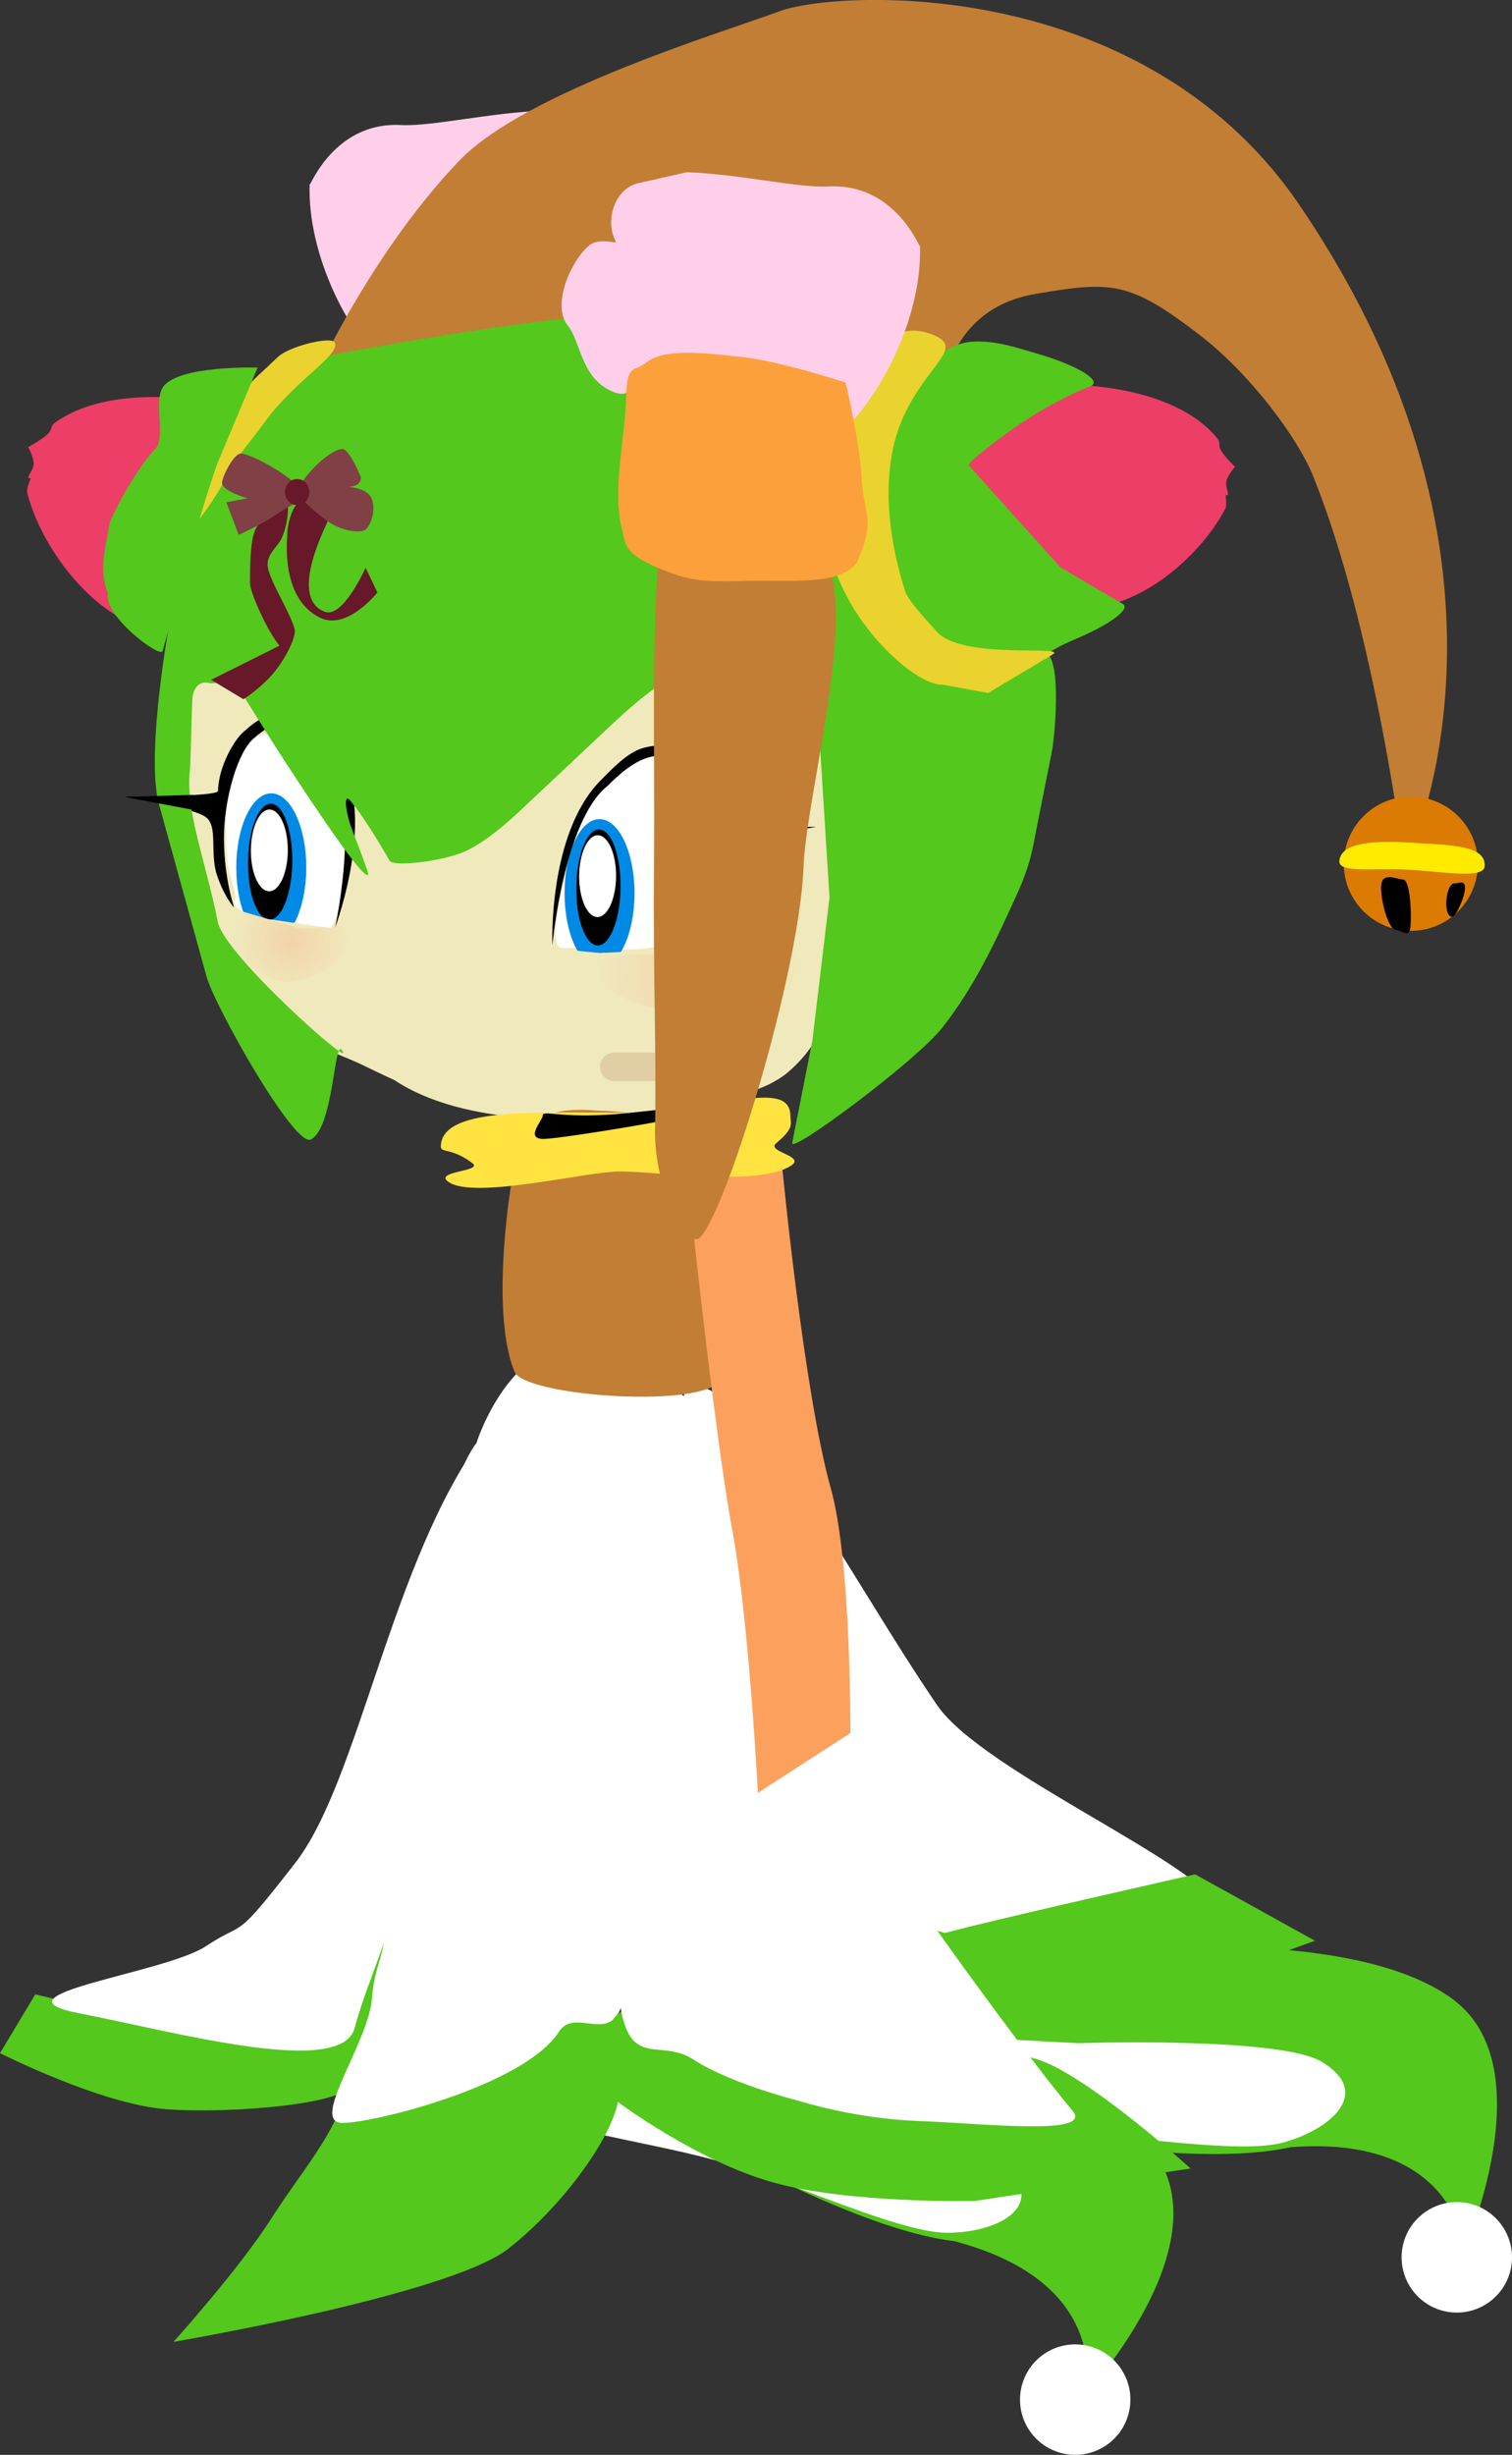 <svg version="1.1" xmlns="http://www.w3.org/2000/svg" xmlns:xlink="http://www.w3.org/1999/xlink" width="19.575" height="31.757" viewBox="0,0,19.575,31.757"><rect x="0" y="0" width="19.575" height="31.757" fill="#333333" stroke="none"/><defs><radialGradient cx="240.749" cy="201.82" r="1.312" gradientUnits="userSpaceOnUse" id="color-1"><stop offset="0" stop-color="#f5ab87" stop-opacity="0.349"/><stop offset="1" stop-color="#f5ab87" stop-opacity="0"/></radialGradient><radialGradient cx="235.479" cy="201.385" r="0.732" gradientUnits="userSpaceOnUse" id="color-2"><stop offset="0" stop-color="#f5ab87" stop-opacity="0.349"/><stop offset="1" stop-color="#f5ab87" stop-opacity="0"/></radialGradient></defs><g transform="translate(-231.704,-189.221)"><g data-paper-data="{&quot;isPaintingLayer&quot;:true}" fill-rule="nonzero" stroke-linejoin="miter" stroke-miterlimit="10" stroke-dasharray="" stroke-dashoffset="0" style="mix-blend-mode: normal"><g stroke="none" stroke-width="0" stroke-linecap="butt"><path d="M246.682,217.114c0.806,1.215 -0.933,3.089 -0.933,3.089c0,0 0.397,-1.443 -1.695,-1.991c-1.265,-0.145 -3.35,-1.358 -3.35,-1.358c0,0 -1.489,-0.75 -0.463,-1.089c0.477,-0.158 0.932,-0.343 1.392,-0.469c0.529,-0.144 1.066,-0.21 1.657,-0.068c0,0 2.586,0.671 3.393,1.886z" fill="#54c81c"/><path d="M245.405,220.943c-0.376,-0.121 -0.582,-0.523 -0.461,-0.899c0.121,-0.376 0.523,-0.582 0.899,-0.461c0.376,0.121 0.582,0.523 0.461,0.899c-0.121,0.376 -0.523,0.582 -0.899,0.461z" fill="#ffffff"/></g><g stroke="none" stroke-width="0" stroke-linecap="butt"><path d="M250.534,215.101c1.159,0.884 0.129,3.224 0.129,3.224c0,0 -0.097,-1.494 -2.253,-1.327c-1.242,0.277 -3.61,-0.188 -3.61,-0.188c0,0 -1.652,-0.222 -0.794,-0.878c0.4,-0.305 0.768,-0.629 1.162,-0.898c0.452,-0.309 0.939,-0.547 1.544,-0.606c0,0 2.664,-0.212 3.823,0.672z" fill="#54c81c"/><path d="M250.58,219.137c-0.394,0.009 -0.721,-0.304 -0.73,-0.699c-0.009,-0.394 0.304,-0.721 0.699,-0.73c0.394,-0.009 0.721,0.304 0.73,0.699c0.009,0.394 -0.304,0.721 -0.699,0.73z" fill="#ffffff"/></g><path d="M237.772,194.043c-0.312,0.408 -0.675,0.299 -0.833,0.179c-0.757,-0.619 -1.259,-1.748 -1.226,-2.625c-0.041,0.174 0.259,-0.824 1.206,-0.757c0.41,0.011 1.153,-0.164 1.813,-0.186l0.632,0.143c0.29,0.066 0.438,0.471 0.287,0.753c-0.022,0.042 0.222,-0.066 0.361,0.064c0.251,0.235 0.459,0.773 0.264,1.017c-0.17,0.215 -0.168,0.63 -0.516,0.827c-0.468,0.266 -0.283,-0.41 -0.712,-0.327c-0.255,0.049 -1.27,0.903 -1.278,0.912z" fill="#ffcfea" stroke="none" stroke-width="0.172" stroke-linecap="butt"/><path d="M236.624,215.003l1.019,-5.099l1.612,0.228c0,0 -2.246,4.18 -0.391,5.038c0.579,0.29 2.881,1.015 2.881,1.015c0,0 2.535,0.58 2.978,1.035c0.564,0.579 -0.152,0.886 -0.754,0.885c-0.602,-0.001 -1.896,-0.605 -2.781,-0.874c-1.076,-0.327 -2.14,-0.378 -3.528,-0.958c-1.388,-0.58 -1.037,-1.27 -1.037,-1.27z" fill="#ffffff" stroke="none" stroke-width="0" stroke-linecap="butt"/><path d="M240.414,215.819l-0.319,-5.19l1.617,-0.192c0,0 -1.102,4.615 0.911,4.971c0.634,0.132 3.045,0.244 3.045,0.244c0,0 2.599,-0.087 3.144,0.239c0.694,0.415 0.08,0.895 -0.503,1.048c-0.582,0.153 -1.988,-0.1 -2.912,-0.133c-1.124,-0.041 -2.165,0.182 -3.656,-0.024c-1.491,-0.206 -1.328,-0.963 -1.328,-0.963z" fill="#ffffff" stroke="none" stroke-width="0" stroke-linecap="butt"/><path d="M242.568,199.405c0.008,0.917 -0.075,1.832 -0.149,2.746c-0.01,0.377 -0.238,0.705 -0.516,0.943c-0.302,0.25 -0.709,0.303 -1.074,0.413c-0.57,0.149 -1.158,0.219 -1.746,0.193c-0.725,0.006 -1.64,-0.087 -2.274,-0.507c-0.433,-0.198 -0.366,-0.187 -0.813,-0.366c-0.894,-0.5 -1.518,-1.391 -1.825,-2.356c-0.189,-0.576 -0.283,-1.195 -0.214,-1.801c0.043,-0.255 0.638,-4.526 4.657,-4.21c4.387,0.345 3.947,4.826 3.954,4.945z" data-paper-data="{&quot;index&quot;:null}" fill="#f0e9bb" stroke="none" stroke-width="0.172" stroke-linecap="butt"/><path d="M235.214,198.727c0.606,0.208 0.805,0.553 0.887,1.102c0.131,0.298 0.027,1.44 -0.181,1.434c-0.211,-0.033 -0.457,-0.073 -0.71,-0.128c-0.395,-0.086 -0.501,-0.189 -0.464,-0.271c0.026,-0.056 -0.044,-0.226 -0.079,-0.393c-0.035,-0.171 -0.035,-0.341 -0.037,-0.626c-0.002,-0.264 0.04,-0.555 0.102,-0.751c0.089,-0.279 0.235,-0.408 0.483,-0.368z" data-paper-data="{&quot;index&quot;:null}" fill="#ffffff" stroke="none" stroke-width="0.172" stroke-linecap="butt"/><path d="M235.862,198.97c-0.416,-0.424 -0.558,-0.471 -0.861,-0.207c-0.227,0.178 -0.383,0.795 -0.396,1.214c-0.017,0.56 0.13,0.984 0.13,0.984c0,0 -0.124,-0.127 -0.222,-0.419c-0.098,-0.292 0.021,-0.638 -0.151,-0.755c-0.18,-0.123 -1.024,-0.259 -1.024,-0.259c0,0 1.186,-0 1.188,-0.075c0.01,-0.324 0.209,-0.655 0.326,-0.76c0.209,-0.188 0.336,-0.262 0.61,-0.19c0.197,0.052 0.315,0.169 0.523,0.381c0.675,0.688 0.058,2.337 0.058,2.337c0,0 0.391,-1.805 -0.18,-2.253z" data-paper-data="{&quot;index&quot;:null}" fill="#000000" stroke="none" stroke-width="0" stroke-linecap="butt"/><g data-paper-data="{&quot;index&quot;:null}" stroke="none" stroke-linecap="butt"><path d="M235.216,201.402c-0.25,0 -0.453,-0.429 -0.453,-0.959c0,-0.529 0.203,-0.959 0.453,-0.959c0.25,0 0.453,0.429 0.453,0.959c0,0.529 -0.203,0.959 -0.453,0.959z" fill="#008ae6" stroke-width="0"/><path d="M235.22,199.618c0.079,0.008 0.148,0.098 0.197,0.239c0.048,0.141 0.076,0.331 0.071,0.538c-0.005,0.207 -0.042,0.391 -0.097,0.522c-0.055,0.131 -0.129,0.208 -0.208,0.201c-0.079,-0.007 -0.148,-0.098 -0.197,-0.239c-0.048,-0.141 -0.076,-0.331 -0.071,-0.538c0.005,-0.207 0.042,-0.391 0.097,-0.522c0.055,-0.131 0.129,-0.208 0.208,-0.201z" fill="#000000" stroke-width="0.028"/><path d="M235.365,199.856c0.042,0.098 0.067,0.231 0.065,0.377c-0.002,0.146 -0.031,0.277 -0.075,0.371c-0.045,0.094 -0.105,0.15 -0.171,0.147c-0.066,-0.003 -0.125,-0.065 -0.167,-0.163c-0.042,-0.098 -0.067,-0.231 -0.065,-0.377c0.002,-0.146 0.031,-0.277 0.075,-0.371c0.045,-0.094 0.105,-0.15 0.171,-0.147c0.066,0.003 0.125,0.065 0.167,0.163z" fill="#ffffff" stroke-width="0.018"/></g><path d="M239.315,199.592c0.356,-0.514 0.662,-0.651 1.019,-0.651c0.5,0 0.795,0.769 0.813,1.386c0.02,0.693 -0.32,1.02 -0.32,1.02c0,0 -0.444,0.13 -0.935,0.154c-0.315,0.015 -0.665,-0.019 -0.925,-0.019c-0.25,-0.027 0.261,-1.763 0.348,-1.889z" data-paper-data="{&quot;index&quot;:null}" fill="#ffffff" stroke="none" stroke-width="0.172" stroke-linecap="butt"/><g data-paper-data="{&quot;index&quot;:null}" stroke="none" stroke-linecap="butt"><path d="M239.466,201.735c-0.25,0 -0.453,-0.429 -0.453,-0.959c0,-0.529 0.203,-0.959 0.453,-0.959c0.25,0 0.453,0.429 0.453,0.959c0,0.529 -0.203,0.959 -0.453,0.959z" fill="#008ae6" stroke-width="0"/><path d="M239.47,199.951c0.079,0.008 0.148,0.098 0.197,0.239c0.048,0.141 0.076,0.331 0.071,0.538c-0.005,0.207 -0.042,0.391 -0.097,0.522c-0.055,0.131 -0.129,0.208 -0.208,0.201c-0.079,-0.007 -0.148,-0.098 -0.197,-0.239c-0.048,-0.141 -0.076,-0.331 -0.071,-0.538c0.005,-0.207 0.042,-0.391 0.097,-0.522c0.055,-0.131 0.129,-0.208 0.208,-0.201z" fill="#000000" stroke-width="0.028"/><path d="M239.615,200.189c0.042,0.098 0.067,0.231 0.065,0.377c-0.002,0.146 -0.031,0.277 -0.075,0.371c-0.045,0.094 -0.105,0.15 -0.171,0.147c-0.066,-0.003 -0.125,-0.065 -0.167,-0.163c-0.042,-0.098 -0.067,-0.231 -0.065,-0.377c0.002,-0.146 0.031,-0.277 0.075,-0.371c0.045,-0.094 0.105,-0.15 0.171,-0.147c0.066,0.003 0.125,0.065 0.167,0.163z" fill="#ffffff" stroke-width="0.018"/></g><path d="M238.855,201.44c0,0 -0.056,-1.429 0.619,-2.117c0.208,-0.212 0.375,-0.379 0.572,-0.43c0.274,-0.072 0.499,0.001 0.708,0.19c0.116,0.105 0.315,0.436 0.326,0.76c0.002,0.075 1.188,0.075 1.188,0.075c0,0 -0.844,0.136 -1.024,0.259c-0.172,0.117 -0.054,0.463 -0.151,0.755c-0.098,0.292 -0.222,0.419 -0.222,0.419c0,0 0.147,-0.424 0.13,-0.984c-0.013,-0.419 -0.169,-1.037 -0.396,-1.214c-0.303,-0.264 -0.616,-0.192 -1.032,0.232c-0.571,0.448 -0.717,2.058 -0.717,2.058z" fill="#000000" stroke="none" stroke-width="0" stroke-linecap="butt"/><path d="M236.09,201.244c0,0 -0.136,0.533 -0.55,0.533c-0.414,0 -0.817,-0.8 -0.817,-0.8l0.45,0.133z" fill="#f0e9bb" stroke="none" stroke-width="0" stroke-linecap="butt"/><path d="M240.391,201.506c0,0 -0.033,0.549 -0.439,0.628c-0.407,0.078 -0.953,-0.631 -0.953,-0.631l0.467,0.046z" fill="#f0e9bb" stroke="none" stroke-width="0" stroke-linecap="butt"/><path d="M234.319,194.403c0.536,0.416 -1.424,3.25 -1.114,2.778c-0.578,-0.357 -1.017,-1.052 -1.149,-1.59c-0.012,-0.049 0.047,-0.185 0.047,-0.185c-0.088,0.023 0.028,-0.085 0.037,-0.178c0.007,-0.073 -0.071,-0.227 -0.071,-0.227c-0.041,0.029 0.173,-0.088 0.252,-0.165c0.065,-0.063 0.035,-0.104 0.089,-0.143c0.376,-0.275 1.018,-0.415 1.909,-0.29z" data-paper-data="{&quot;index&quot;:null}" fill="#ed3e67" stroke="none" stroke-width="0.172" stroke-linecap="butt"/><path d="M242.297,198.523c-0.053,-0.088 -0.16,-0.142 -0.316,-0.232c-0.117,-0.068 -0.345,-0.2 -0.42,-0.27c-0.188,-0.174 -0.978,-0.147 -0.931,-0.072c-0.061,0.113 0.006,-0.306 -1.037,0.674l-1.11,1.043c-0.102,0.096 -0.507,0.485 -0.829,0.597c-0.346,0.12 -0.859,0.164 -0.905,0.094c0,0 -0.323,-0.568 -0.516,-0.784c-0.073,-0.082 -0.065,0.097 0.009,0.326c0.012,0.038 0.239,0.609 0.229,0.635c-0.056,0.136 -1.2,-1.65 -1.261,-1.748l-0.381,-0.607c-0.129,-0.205 -0.332,-0.1 -0.418,-0.122c-0.129,-0.033 -0.207,0.071 -0.216,0.199c-0.011,0.162 -0.021,0.833 -0.033,0.931c-0.063,0.519 0.219,1.221 0.361,1.958c0.083,0.431 1.828,1.97 1.606,1.658c-0.1,-0.141 -0.106,1.011 -0.401,1.159c-0.211,0.106 -1.244,-1.721 -1.351,-2.111l-0.615,-2.227c-0.18,-0.652 0.143,-2.496 0.237,-2.831l0.185,-0.655c0.34,-0.774 0.825,-1.464 1.476,-2.056c0.041,-0.038 0.644,-0.725 1.715,-1.086c0.677,-0.228 1.808,-0.266 1.897,-0.267c0.521,-0.007 1.537,-0.037 2.466,0.167c0.591,0.13 1.117,0.423 1.55,0.653c0.078,0.041 -0.761,1.054 -0.687,1.09c0.036,0.017 -0.192,0.97 -0.183,1.061l0.059,0.606c0.059,0.613 0.617,1.241 0.718,1.322c0.138,0.111 0.612,0.45 0.771,0.454l0.536,0.015c0.073,0.002 0.714,-0.462 0.765,-0.417c0.179,0.159 0.09,1.086 0.054,1.268l-0.191,0.959c-0.062,0.309 -0.078,0.483 -0.272,0.909c-0.266,0.584 -0.535,1.166 -0.954,1.699c-0.338,0.431 -1.974,1.646 -1.944,1.492l0.26,-1.316l0.223,-1.86l-0.145,-2.306z" data-paper-data="{&quot;index&quot;:null}" fill="#54c81c" stroke="none" stroke-width="0.172" stroke-linecap="butt"/><path d="M235.917,193.828c0,0 0.696,-1.45 1.736,-2.531c0.857,-0.891 3.406,-1.657 4.145,-1.931c0.721,-0.268 4.623,-0.486 6.678,2.433c3.33,4.824 1.413,8.637 1.413,8.637c0,0 -0.374,-3.061 -1.19,-5.068c-0.193,-0.474 -0.801,-1.309 -1.482,-1.828c-0.893,-0.681 -1.12,-0.686 -2.117,-0.515c-0.997,0.171 -1.14,1.038 -1.14,1.038c0,0 -2.238,-0.771 -3.526,-0.808c-1.386,-0.04 -4.518,0.574 -4.518,0.574z" fill="#c27e34" stroke="none" stroke-width="0" stroke-linecap="butt"/><g stroke-width="0" stroke-linecap="butt"><path d="M249.103,200.337c0.032,-0.479 0.445,-0.841 0.924,-0.809c0.479,0.032 0.841,0.445 0.809,0.924c-0.032,0.479 -0.445,0.841 -0.924,0.809c-0.479,-0.032 -0.841,-0.445 -0.809,-0.924z" fill="#db7b04" stroke="none"/><path d="M250.925,200.426c-0.011,0.164 -0.497,0.077 -0.96,0.047c-0.463,-0.031 -0.932,0.051 -0.921,-0.113c0.017,-0.251 0.481,-0.267 0.944,-0.237c0.463,0.031 0.956,0.024 0.937,0.303z" fill="#feeb00" stroke="#000000"/><path d="M249.966,201.193c-0.012,0.181 -0.107,0.062 -0.197,0.056c-0.09,-0.006 -0.196,-0.391 -0.184,-0.571c0.012,-0.181 0.194,-0.085 0.285,-0.079c0.09,0.006 0.108,0.414 0.096,0.594z" fill="#000000" stroke="none"/><path d="M250.53,200.65c0.048,0.003 0.148,-0.06 0.14,0.067c-0.008,0.127 -0.121,0.367 -0.168,0.363c-0.048,-0.003 -0.081,-0.08 -0.073,-0.206c0.008,-0.127 0.054,-0.227 0.101,-0.224z" fill="#000000" stroke="none"/></g><path d="M246.205,197.004c-0.998,0.341 -2.295,-1.747 -2.295,-1.747c0,-0.377 0.922,-1.147 1.971,-1.04c0.802,0.081 1.327,0.35 1.589,0.684c0.038,0.048 0.002,0.078 0.044,0.15c0.05,0.087 0.209,0.241 0.18,0.206c0,0 -0.103,0.124 -0.114,0.192c-0.014,0.087 0.063,0.211 -0.009,0.171c0,0 0.019,0.138 -0.003,0.18c-0.239,0.464 -0.78,1.004 -1.365,1.204z" data-paper-data="{&quot;index&quot;:null}" fill="#ed3e67" stroke="none" stroke-width="0.172" stroke-linecap="butt"/><path d="M243.143,195.929c0.096,0.067 -0.002,-0.508 0.127,-1.069c0.138,-0.599 0.515,-1.19 1.03,-1.219c0.298,-0.017 0.564,0.078 0.816,0.15c0.518,0.148 0.882,0.359 0.7,0.429c-0.309,0.119 -0.705,0.341 -0.969,0.528c-0.377,0.267 -0.62,0.471 -0.602,0.492l1.188,1.321l0.802,0.47c0.133,0.069 -0.223,0.3 -0.625,0.465c-0.347,0.143 -0.589,0.358 -0.71,0.395c-0.543,0.165 -0.472,-0.088 -1.107,-0.431c-0.369,-0.2 -0.794,-1.632 -0.65,-1.531z" data-paper-data="{&quot;index&quot;:null}" fill="#54c81c" stroke="none" stroke-width="0.172" stroke-linecap="butt"/><path d="M242.399,195.894c0.028,-1.282 0.549,-2.74 1.426,-2.323c0.368,0.175 -0.198,0.418 -0.48,1.176c-0.179,0.482 -0.211,1.223 0.08,2.128c0.031,0.095 0.19,0.28 0.409,0.52c0.335,0.368 1.711,0.166 1.497,0.293l-0.834,0.498l-0.59,-0.108c-0.375,0.027 -1.535,-1.012 -1.509,-2.185z" data-paper-data="{&quot;index&quot;:null}" fill="#ead32e" stroke="none" stroke-width="0.172" stroke-linecap="butt"/><path d="M234.681,195.263c-0.077,0.266 -0.393,0.67 -0.393,0.67c-0.042,-0.13 0.081,-0.343 0.078,-0.459c-0.008,-0.27 0.183,-0.928 0.665,-1.381l0.274,-0.257c0.135,-0.127 0.629,-0.257 0.725,-0.195c0.116,0.152 -0.487,0.48 -0.886,1.023c-0.192,0.261 -0.463,0.599 -0.463,0.599z" data-paper-data="{&quot;index&quot;:null}" fill="#ead32e" stroke="none" stroke-width="0.172" stroke-linecap="butt"/><path d="M234.531,195.184c-0.058,0.137 -0.267,0.812 -0.359,1.146l-0.363,1.313c-0.027,0.097 -0.76,-0.445 -0.708,-0.74c-0.128,-0.334 -0.021,-0.621 0.022,-0.92c0.142,-0.327 0.411,-0.772 0.59,-0.953c0.144,-0.145 -0.025,-0.607 0.099,-0.798c0.187,-0.288 1.227,-0.256 1.227,-0.256z" data-paper-data="{&quot;index&quot;:null}" fill="#54c81c" stroke="none" stroke-width="0.172" stroke-linecap="butt"/><path d="M240.497,203.022h-0.839" data-paper-data="{&quot;index&quot;:null}" fill="none" stroke="#dfcfa3" stroke-width="0.37" stroke-linecap="round"/><path d="M237.012,213.888c-0.009,0.105 -0.769,1.549 -0.781,2.298c-0.004,0.246 -1.522,0.383 -2.369,0.321c-0.847,-0.062 -2.158,-0.726 -2.158,-0.726l0.457,-0.76l1.524,0.359l1.521,0.309z" data-paper-data="{&quot;index&quot;:null}" fill="#54c81c" stroke="none" stroke-width="0.172" stroke-linecap="butt"/><path d="M234.37,214.397c0.54,-0.356 0.335,-0.02 1.159,-1.08c0.824,-1.06 1.238,-3.891 2.42,-5.507c0.278,0.895 -0.647,4.384 -0.921,5.422c-0.274,1.038 -0.572,1.627 -0.733,2.225c-0.174,0.645 -2.319,0.05 -3.558,-0.19c-1.24,-0.239 1.094,-0.514 1.634,-0.87z" data-paper-data="{&quot;index&quot;:null}" fill="#ffffff" stroke="none" stroke-width="0.172" stroke-linecap="butt"/><path d="M237.044,213.106c-0.011,-0.585 2.596,-0.197 2.596,0.057c0,0.105 0.014,2.355 0.074,3.103c0.035,0.439 -0.664,1.449 -1.432,2.047c-0.768,0.598 -4.332,1.203 -4.332,1.203c0,0 0.855,-0.946 1.281,-1.618c0.427,-0.673 1.009,-1.281 0.976,-1.94z" data-paper-data="{&quot;index&quot;:null}" fill="#54c81c" stroke="none" stroke-width="0.172" stroke-linecap="butt"/><path d="M238.925,206.642c0.255,-0.081 0.293,0.312 0.548,0.383c0.483,0.133 1.128,0.092 1.17,0.398c0.064,0.468 0.485,2.067 0.177,3.352c-0.308,1.285 -0.918,3.679 -1.041,4.288c-0.132,0.658 -0.623,0.104 -0.84,0.442c-0.443,0.691 -2.388,1.179 -2.802,1.179c-0.432,0 0.339,-1.04 0.382,-1.607c0.043,-0.567 0.225,-0.468 0.225,-1.709c0,-1.254 0.141,-1.6 0.373,-2.579c0,0 0.261,-2.253 0.755,-2.9c0,0 0.315,-1.014 1.051,-1.248z" data-paper-data="{&quot;index&quot;:null}" fill="#ffffff" stroke="none" stroke-width="0.172" stroke-linecap="butt"/><path d="M239.593,215.513c-0.041,-0.669 2.205,-0.455 2.216,-0.164c0.005,0.12 2.747,0.279 3.408,0.542c0.661,0.263 1.901,1.382 1.901,1.382l-2.793,0.42c0,0 -1.633,0.038 -2.622,-0.242c-0.989,-0.28 -2.003,-1.041 -2.003,-1.041z" data-paper-data="{&quot;index&quot;:null}" fill="#54c81c" stroke="none" stroke-width="0.172" stroke-linecap="butt"/><g data-paper-data="{&quot;index&quot;:null}" stroke="none" stroke-linecap="butt"><path d="M247.514,213.937c0.068,0.77 -4.638,1.098 -5.033,0.443c-0.999,-1.648 -2.187,-7.107 -1.872,-7.247c0.83,-0.045 2.069,2.454 3.227,4.146c0.594,0.867 3.452,2.058 3.678,2.658z" data-paper-data="{&quot;index&quot;:null}" fill="#ffffff" stroke-width="0.191"/><path d="M243.936,214.226c0.73,-0.193 3.241,-0.758 3.241,-0.758l1.551,0.859c0,0 -4.227,1.549 -4.486,1.247c-0.596,-0.696 -1.982,-1.38 -2.036,-1.63c-0.077,-0.358 0.493,0.326 1.223,0.133z" data-paper-data="{&quot;index&quot;:null}" fill="#54c81c" stroke-width="0.172"/></g><path d="M241.065,208.168c0.339,0.681 1.124,2.736 1.492,4.034c0.131,0.461 2.329,3.491 3.031,4.322c0.282,0.334 -1.164,0.164 -1.989,0.135c-0.826,-0.029 -1.543,-0.258 -1.543,-0.258c0,0 -0.884,-0.219 -1.376,-0.538c-0.492,-0.319 -0.931,0.262 -0.986,-1.157c-0.055,-1.434 -0.164,-4.005 -0.106,-4.965c0.058,-0.96 -0.131,-2.65 0.44,-2.661c0,0 0.699,0.407 1.038,1.088z" data-paper-data="{&quot;index&quot;:null}" fill="#ffffff" stroke="none" stroke-width="0.172" stroke-linecap="butt"/><path d="M233.314,199.53l0.886,-0.026l0.054,0.203z" fill="#000000" stroke="none" stroke-width="0" stroke-linecap="butt"/><path d="M238.456,203.904c0.264,-0.421 0.894,-0.313 1.046,-0.313c0.121,0 0.692,0.045 0.781,0.127c0.289,0.266 0.495,0.957 0.484,1.658c-0.004,0.802 0.546,1.357 0.244,1.73c-0.363,0.335 -2.522,0.165 -2.646,-0.14c-0.365,-0.892 0.022,-2.954 0.09,-3.063z" data-paper-data="{&quot;index&quot;:null}" fill="#c27e34" stroke="none" stroke-width="0.172" stroke-linecap="butt"/><path d="M241.516,212.414c0,0 -0.117,-2.251 -0.333,-3.407c-0.236,-1.261 -0.583,-4.599 -0.583,-4.599l1.232,-0.077c0,0 0.281,2.912 0.628,4.144c0.267,0.95 0.253,3.166 0.253,3.166z" fill="#fba15d" stroke="none" stroke-width="0" stroke-linecap="butt"/><path d="M237.411,204.058c0,-0.513 1.179,-0.444 2.365,-0.444c1.186,0 2.161,-0.466 2.161,0.048c0,0.091 0.058,0.148 -0.184,0.348c-0.134,0.111 0.382,0.163 0.197,0.287c-0.417,0.279 -1.695,0.079 -2.224,0.079c-0.438,0 -1.888,0.368 -2.217,0.134c-0.197,-0.14 0.452,-0.133 0.312,-0.241c-0.259,-0.199 -0.409,-0.133 -0.409,-0.212z" fill="#ffe340" stroke="none" stroke-width="0" stroke-linecap="butt"/><path d="M238.732,203.647c0,-0.07 0.287,0.057 1.086,-0.026c0.497,-0.051 1.104,-0.128 1.104,-0.058c0,0.07 -1.893,0.381 -2.166,0.391c-0.273,0.01 -0.024,-0.237 -0.024,-0.308z" fill="#000000" stroke="none" stroke-width="0" stroke-linecap="butt"/><path d="M239.437,201.774c0,-0.322 0.805,-0.127 1.396,-0.263c0.157,-0.036 0.332,-0.093 0.5,-0.141c0.394,-0.113 0.747,-0.175 0.727,0.204c-0.028,0.541 -0.535,0.783 -1.185,0.783c-0.608,0 -1.438,-0.261 -1.438,-0.583z" data-paper-data="{&quot;index&quot;:null}" fill="url(#color-1)" stroke="none" stroke-width="0" stroke-linecap="butt"/><g data-paper-data="{&quot;index&quot;:null}" stroke="none" stroke-width="0.172" stroke-linecap="butt"><path d="M240.185,203.82c0.018,-1.079 -0.026,-1.82 -0.014,-3.472c0.012,-1.652 -0.037,-2.804 0.07,-4.101c0.036,-0.429 0.152,-0.279 0.595,-0.282c0.573,-0.005 1.413,0.083 1.608,0.61c0.297,0.803 -0.303,2.982 -0.337,3.859c-0.053,1.388 -1.02,4.53 -1.351,4.804c-0.143,0.118 -0.586,-0.599 -0.572,-1.418z" fill="#c27e34"/><path d="M241.557,194.838c-0.007,-0.009 -1.023,-0.863 -1.278,-0.912c-0.429,-0.083 -0.243,0.593 -0.712,0.327c-0.347,-0.197 -0.345,-0.613 -0.516,-0.827c-0.194,-0.245 0.014,-0.783 0.264,-1.017c0.139,-0.13 0.383,-0.022 0.361,-0.064c-0.15,-0.282 -0.003,-0.688 0.287,-0.753l0.632,-0.143c0.66,0.022 1.403,0.197 1.813,0.186c0.947,-0.067 1.247,0.931 1.206,0.757c0.033,0.878 -0.468,2.006 -1.226,2.625c-0.158,0.121 -0.521,0.23 -0.833,-0.179z" fill="#ffcfea"/></g><path d="M240.207,196.56c-0.432,-0.184 -0.404,-0.301 -0.456,-0.516c-0.12,-0.497 0.046,-1.163 0.058,-1.663c0.012,-0.471 0.094,-0.336 0.259,-0.468c0.238,-0.192 0.761,-0.126 1.253,-0.072c0.492,0.055 1.294,0.318 1.33,0.329c0,0 0.182,0.75 0.209,1.244c0.027,0.493 0.19,0.505 -0.061,1.082c-0.223,0.304 -0.851,0.226 -1.421,0.24c-0.571,0.014 -0.738,0.008 -1.17,-0.176z" fill="#fca03b" stroke="none" stroke-width="0.172" stroke-linecap="butt"/><g stroke="none" stroke-width="0" stroke-linecap="butt"><path d="M234.941,196.766c0,-0.131 -0.006,-0.547 0.073,-0.703c0.104,-0.204 0.334,-0.366 0.387,-0.366c0.048,0 0.044,0.249 -0.039,0.46c-0.055,0.14 -0.194,0.212 -0.194,0.368c0,0.173 0.296,0.616 0.351,0.838c0.021,0.086 -0.105,0.362 -0.271,0.561c-0.176,0.21 -0.393,0.342 -0.393,0.342l-0.418,-0.251l0.885,-0.441c0,0 -0.073,-0.088 -0.165,-0.26c-0.099,-0.185 -0.216,-0.459 -0.216,-0.548z" fill="#671829"/><path d="M235.423,196.133c0,-0.133 0.076,-0.422 0.188,-0.422c0.112,0 0.339,0.108 0.339,0.241c0,0.03 -0.529,1 -0.041,1.183c0.236,0.089 0.528,-0.57 0.528,-0.57l0.153,0.32c0,0 -0.394,0.501 -0.747,0.325c-0.51,-0.254 -0.42,-1.009 -0.42,-1.078z" fill="#671829"/><path d="M236.376,195.394c0,0 0.017,0.124 -0.166,0.124c-0.043,0 0.214,-0 0.292,0.128c0.087,0.143 0.001,0.4 -0.084,0.436c-0.091,0.038 -0.305,-0.004 -0.46,-0.11c-0.226,-0.154 -0.395,-0.339 -0.395,-0.382c0,-0.143 0.387,-0.552 0.572,-0.56c0.094,-0.004 0.241,0.365 0.241,0.365z" fill="#804046"/><path d="M234.58,195.484c-0.022,-0.056 0.147,-0.399 0.241,-0.395c0.185,0.009 0.828,0.402 0.828,0.545c0,0.043 -0.169,0.108 -0.395,0.261c-0.155,0.106 -0.46,0.245 -0.46,0.245l-0.16,-0.421l0.277,-0.052c0,0 -0.291,-0.077 -0.331,-0.184z" data-paper-data="{&quot;index&quot;:null}" fill="#804046"/><path d="M235.551,195.418c0.087,0 0.158,0.076 0.158,0.169c0,0.094 -0.071,0.169 -0.158,0.169c-0.087,0 -0.158,-0.076 -0.158,-0.169c0,-0.094 0.071,-0.169 0.158,-0.169z" fill="#671829"/></g><path d="M236.212,201.339c0,0.322 -0.463,0.583 -0.803,0.583c-0.363,0 -0.766,-0.401 -0.781,-0.943c-0.011,-0.379 0.266,0.003 0.486,0.116c0.094,0.048 0.272,0.065 0.359,0.101c0.33,0.135 0.739,-0.179 0.739,0.143z" data-paper-data="{&quot;index&quot;:null}" fill="url(#color-2)" stroke="none" stroke-width="0" stroke-linecap="butt"/></g></g></svg>